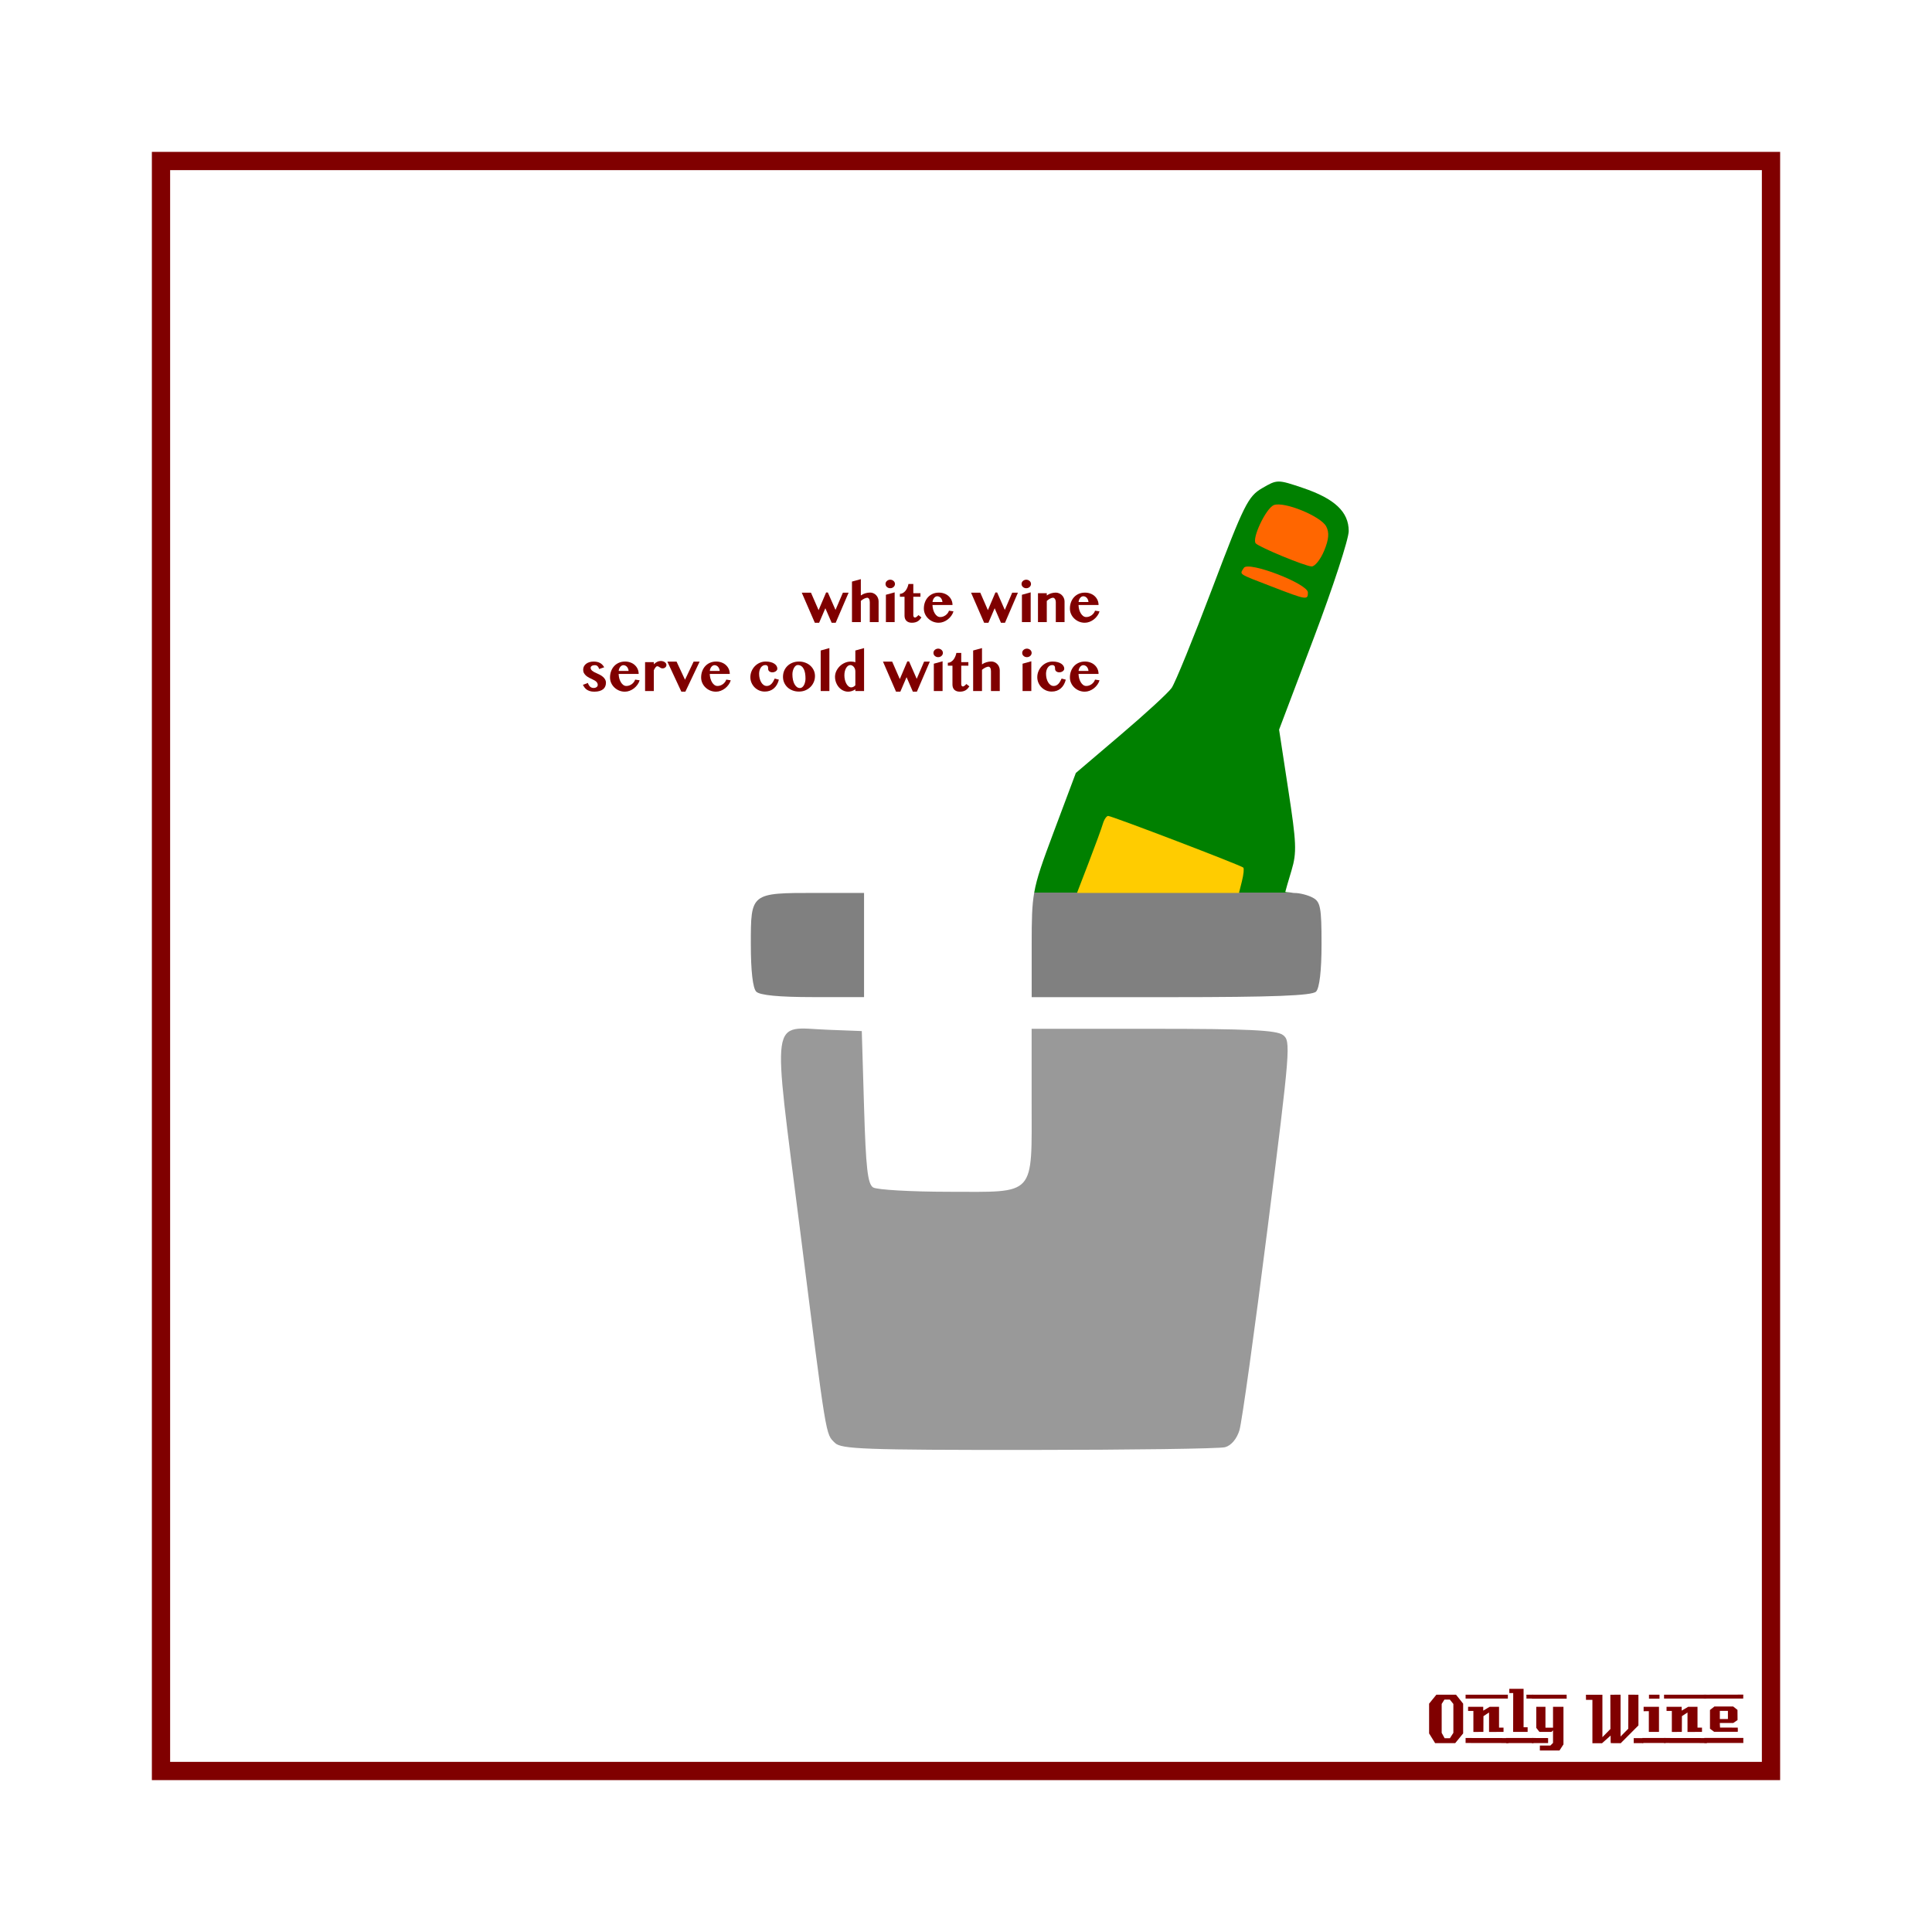 <svg:svg xmlns:dc="http://purl.org/dc/elements/1.1/" xmlns:ns1="http://sodipodi.sourceforge.net/DTD/sodipodi-0.dtd" xmlns:ns2="http://www.inkscape.org/namespaces/inkscape" xmlns:ns4="http://creativecommons.org/ns#" xmlns:rdf="http://www.w3.org/1999/02/22-rdf-syntax-ns#" xmlns:svg="http://www.w3.org/2000/svg" height="1051.081" id="svg2" version="1.1" viewBox="-82.627 -82.627 1051.081 1051.081" width="1051.081" ns1:docname="OnlyWine-176.svg" ns2:version="0.48+devel r9772">
  <svg:defs id="defs4" />
  <ns1:namedview bordercolor="#666666" borderopacity="1.0" id="base" pagecolor="#ffffff" showgrid="false" units="px" ns2:current-layer="layer2" ns2:cx="442.91336" ns2:cy="442.91336" ns2:document-units="px" ns2:pageopacity="0.0" ns2:pageshadow="2" ns2:window-height="851" ns2:window-maximized="1" ns2:window-width="1440" ns2:window-x="0" ns2:window-y="1" ns2:zoom="0.78570671" />
  <svg:g id="layer1" transform="translate(0,-166.536)" ns1:insensitive="true" ns2:groupmode="layer" ns2:label="Background">
    <svg:rect height="875.894" id="rect3840" style="color:#000000;fill:none;stroke:#800000;stroke-width:9.933;stroke-linecap:butt;stroke-linejoin:miter;stroke-miterlimit:4;stroke-opacity:1;stroke-dasharray:none;stroke-dashoffset:0;marker:none;visibility:visible;display:inline;overflow:visible;enable-background:accumulate" width="875.901" x="4.963" y="171.502" />
    <svg:g id="g3889" style="fill:#800000">
      <svg:path d="m 713.379,1026.962 -4.32,5.28 -10.92,0 -3.28,-5.28 0,-16.2 3.96,-4.88 10.68,0 3.88,4.88 0,16.2 m -5.32,-0.32 0,-15.72 -1.92,-2.36 -2.96,0 -1.48,2.36 0,15.72 1.6,2.92 2.88,0 1.88,-2.92" id="path3847" style="font-size:40px;font-style:normal;font-variant:normal;font-weight:normal;font-stretch:normal;text-align:start;line-height:125%;letter-spacing:0px;word-spacing:0px;writing-mode:lr-tb;text-anchor:start;fill:#800000;fill-opacity:1;stroke:none;font-family:LambrettistA;-inkscape-font-specification:LambrettistA" ns2:connector-curvature="0" />
      <svg:path d="m 737.71,1008.002 -23,0 0,-2.12 23,0 0,2.12 m -2.36,18.12 c -3.733,0 -6.36,0.013 -7.88,0.04 l 0,-10.6 -3.04,2 -0.04,8.56 -5.44,0.04 c 0,0 0,-3.813 0,-11.44 l -2.88,0 c -0.027,-1.52 -0.027,-2.267 0,-2.24 l 8.24,0 0,2.08 3.52,-2.08 5.08,0 c -2e-5,0 -2e-5,3.773 0,11.32 l 2.44,0 0,2.32 m 2.68,6.08 -23.32,-0.04 0,-2.72 23.32,0.04 c -2e-5,0 -2e-5,0.907 0,2.72" id="path3849" style="font-size:40px;font-style:normal;font-variant:normal;font-weight:normal;font-stretch:normal;text-align:start;line-height:125%;letter-spacing:0px;word-spacing:0px;writing-mode:lr-tb;text-anchor:start;fill:#800000;fill-opacity:1;stroke:none;font-family:LambrettistA;-inkscape-font-specification:LambrettistA" ns2:connector-curvature="0" />
      <svg:path d="m 751.538,1008.002 -3.72,0 c -10e-6,-0.72 -10e-6,-1.12 0,-1.2 -0.027,-0.08 -0.04,-0.387 -0.04,-0.92 l 3.76,0 0,2.12 m -3.08,18.12 -7.88,0 0.04,-21.12 -2.12,0 0,-2.32 7.76,0 0,20.92 2.2,0 0,2.52 m 3.2,6.08 -14.88,0 c 0,0 0,-0.92 0,-2.76 l 14.84,0 c -10e-6,0.747 0.013,1.667 0.04,2.76" id="path3851" style="font-size:40px;font-style:normal;font-variant:normal;font-weight:normal;font-stretch:normal;text-align:start;line-height:125%;letter-spacing:0px;word-spacing:0px;writing-mode:lr-tb;text-anchor:start;fill:#800000;fill-opacity:1;stroke:none;font-family:LambrettistA;-inkscape-font-specification:LambrettistA" ns2:connector-curvature="0" />
      <svg:path d="m 769.717,1008.042 -18.92,0.04 c 0,-1.467 0,-2.2 0,-2.2 l 18.88,0 c 0.027,1.333 0.04,2.053 0.04,2.16 m -1.76,24.88 -2.16,3.32 -10.68,0 0,-2.68 5.72,0 1.44,-1.44 0,-6.84 -0.84,0.84 -6.56,0 -1.72,-2.2 0,-11.44 5,0 0,11.36 4.12,0 0,-11.36 5.68,0 0,20.44 m -8.36,-0.72 -8.8,0 0,-2.76 8.8,0.04 0,2.72" id="path3853" style="font-size:40px;font-style:normal;font-variant:normal;font-weight:normal;font-stretch:normal;text-align:start;line-height:125%;letter-spacing:0px;word-spacing:0px;writing-mode:lr-tb;text-anchor:start;fill:#800000;fill-opacity:1;stroke:none;font-family:LambrettistA;-inkscape-font-specification:LambrettistA" ns2:connector-curvature="0" />
      <svg:path d="m 811.381,1032.242 -5.2,0 0,-2.72 5.2,0 0,2.72 m -2.64,-9.64 -9.64,9.68 c -2,0 -3.8,-0.013 -5.4,-0.04 -0.08,0 -0.107,-1.373 -0.08,-4.12 l -4.76,4.24 c -10e-6,-0.027 -0.013,-0.053 -0.04,-0.08 l -5.12,0 c -10e-6,0 -10e-6,-7.867 0,-23.6 l -3.48,0 -0.04,-2.76 8.96,0 0,23.08 4.36,-4.44 -0.04,-18.64 c 2.187,10e-5 4.04,-0.013 5.56,-0.04 l 0,22.76 4.2,-4.24 0.04,-18.52 c 1.387,0.027 3.213,0.04 5.48,0.04 -3e-5,3.28 -3e-5,8.84 0,16.68" id="path3855" style="font-size:40px;font-style:normal;font-variant:normal;font-weight:normal;font-stretch:normal;text-align:start;line-height:125%;letter-spacing:0px;word-spacing:0px;writing-mode:lr-tb;text-anchor:start;fill:#800000;fill-opacity:1;stroke:none;font-family:LambrettistA;-inkscape-font-specification:LambrettistA" ns2:connector-curvature="0" />
      <svg:path d="m 820.202,1008.042 -5.72,0 0,-2.16 5.72,0 0,2.16 m -0.28,18.08 -5.52,0 c -0.027,-2.16 -0.027,-5.92 0,-11.28 l -2.84,0.04 c -0.027,-1.573 -0.027,-2.373 0,-2.4 l 8.36,0 0,13.64 m 3.6,6.04 -12.64,0 c 0,0 0,-0.907 0,-2.72 l 12.64,0 0,2.72" id="path3857" style="font-size:40px;font-style:normal;font-variant:normal;font-weight:normal;font-stretch:normal;text-align:start;line-height:125%;letter-spacing:0px;word-spacing:0px;writing-mode:lr-tb;text-anchor:start;fill:#800000;fill-opacity:1;stroke:none;font-family:LambrettistA;-inkscape-font-specification:LambrettistA" ns2:connector-curvature="0" />
      <svg:path d="m 845.679,1008.002 -23,0 0,-2.12 23,0 0,2.12 m -2.36,18.12 c -3.733,0 -6.36,0.013 -7.88,0.04 l 0,-10.6 -3.04,2 -0.04,8.56 -5.44,0.04 c 0,0 0,-3.813 0,-11.44 l -2.88,0 c -0.027,-1.52 -0.027,-2.267 0,-2.24 l 8.24,0 0,2.08 3.52,-2.08 5.08,0 c -2e-5,0 -2e-5,3.773 0,11.32 l 2.44,0 0,2.32 m 2.68,6.08 -23.32,-0.04 0,-2.72 23.32,0.04 c -2e-5,0 -2e-5,0.907 0,2.72" id="path3859" style="font-size:40px;font-style:normal;font-variant:normal;font-weight:normal;font-stretch:normal;text-align:start;line-height:125%;letter-spacing:0px;word-spacing:0px;writing-mode:lr-tb;text-anchor:start;fill:#800000;fill-opacity:1;stroke:none;font-family:LambrettistA;-inkscape-font-specification:LambrettistA" ns2:connector-curvature="0" />
      <svg:path d="m 865.787,1005.842 -0.04,2.16 -21.48,0 c 0,10e-5 0,-0.707 0,-2.12 l 21.52,-0.04 m -3,20.24 -12.84,0 -2.28,-1.68 0,-10.2 2.4,-1.88 10.24,0 2.32,1.84 0.04,5.52 -2.32,1.6 -7.32,0 c -10e-6,0.64 0.013,1.067 0.04,1.28 0.053,0.213 0.08,0.613 0.08,1.2 l 9.64,0.04 c 0.053,0.907 0.053,1.667 0,2.28 m 3.04,6.08 -21.24,0 c 0,0 0,-0.92 0,-2.76 l 21.24,0 c -0.053,1.493 -0.053,2.413 0,2.76 m -8.4,-13.04 0,-4.44 -4.4,0 0,4.44 4.4,0" id="path3861" style="font-size:40px;font-style:normal;font-variant:normal;font-weight:normal;font-stretch:normal;text-align:start;line-height:125%;letter-spacing:0px;word-spacing:0px;writing-mode:lr-tb;text-anchor:start;fill:#800000;fill-opacity:1;stroke:none;font-family:LambrettistA;-inkscape-font-specification:LambrettistA" ns2:connector-curvature="0" />
    </svg:g>
  </svg:g>
  <svg:g id="layer2" ns2:groupmode="layer" ns2:label="Draw">
    <svg:g id="g4238" transform="translate(45.772,7.6381548e-7)">
      <svg:g id="g4166" transform="matrix(2.464,0,0,2.464,-1185.128,-683.047)">
        <svg:path d="m 613.218,562.261 c -2.091,-2.091 -1.784,-0.216 -7.74,-47.297 -6.106,-48.265 -6.647,-44.412 6.16,-43.921 l 7.507,0.288 0.5,16.789 c 0.4,13.446 0.799,16.977 2,17.735 0.825,0.52 8.337,0.953 16.693,0.961 19.438,0.02 18.307,1.268 18.307,-20.207 l 0,-15.777 26.809,0 c 20.978,0 27.212,0.295 28.662,1.355 1.791,1.31 1.677,2.747 -3.384,42.75 -2.88,22.767 -5.673,42.81 -6.205,44.539 -0.59,1.918 -1.829,3.375 -3.175,3.736 -1.214,0.325 -20.738,0.598 -43.386,0.605 -36.097,0.012 -41.372,-0.18 -42.748,-1.556 z" id="path3391" style="fill:#999999" ns2:connector-curvature="0" />
        <svg:path d="m 595.845,462.631 c -0.761,-0.761 -1.2,-4.592 -1.2,-10.465 0,-11.388 -0.068,-11.335 14.434,-11.335 l 10.566,0 0,11.5 0,11.5 -11.3,0 c -7.456,0 -11.708,-0.408 -12.5,-1.2 z" id="path3389" style="fill:#808080" ns2:connector-curvature="0" />
        <svg:path d="m 713.938,440.75 -56.719,0 c -0.515,2.939 -0.558,5.89 -0.562,11.344 l 0,11.75 30.781,0 c 22.622,0 31.119,-0.337 32,-1.219 0.761,-0.761 1.219,-4.596 1.219,-10.469 0,-8.136 -0.239,-9.372 -1.938,-10.281 -1.064,-0.569 -2.864,-1.031 -4,-1.031 -0.43,0 -0.451,-0.066 -0.781,-0.094 z" id="path4164" style="fill:#808080" ns2:connector-curvature="0" />
        <svg:path d="m 711.188,350 c -1.14,0.008 -1.991,0.5 -3.656,1.469 -3.093,1.799 -4.008,3.643 -10.969,22.031 -4.177,11.033 -8.227,20.959 -9,22.062 -0.773,1.104 -5.851,5.763 -11.281,10.375 l -9.875,8.406 -4.875,13 c -2.546,6.8 -3.732,10.094 -4.312,13.406 l 56.719,0 c -0.542,-0.045 -1.285,-0.071 -1.281,-0.156 0.006,-0.138 0.633,-2.275 1.375,-4.75 1.186,-3.956 1.077,-6.111 -0.719,-17.781 l -2.031,-13.281 7.688,-20.312 c 4.225,-11.176 7.688,-21.771 7.688,-23.531 0,-4.248 -3.106,-7.164 -10.125,-9.531 -2.776,-0.936 -4.204,-1.415 -5.344,-1.406 z" id="path3387" style="fill:#008000" ns2:connector-curvature="0" />
        <svg:path d="m 703.085,438.213 c 0.361,-1.44 0.496,-2.779 0.299,-2.976 -0.503,-0.503 -29.029,-11.406 -29.841,-11.406 -0.366,0 -0.895,0.787 -1.175,1.75 -0.281,0.963 -1.679,4.787 -3.108,8.5 l -2.597,6.75 17.883,0 17.883,0 0.657,-2.618 z" id="path3385" style="fill:#ffcc00" ns2:connector-curvature="0" />
        <svg:path d="m 717.645,374.499 c 0,-1.945 -13.172,-7.008 -14.143,-5.436 -0.943,1.526 -1.45,1.186 6.149,4.121 7.727,2.984 7.995,3.028 7.995,1.316 z" id="path3383" style="fill:#ff6600" ns2:connector-curvature="0" />
        <svg:path d="m 721.219,365.308 c 1.054,-2.523 1.185,-4.059 0.46,-5.413 -1.211,-2.262 -9.305,-5.558 -11.542,-4.7 -1.752,0.672 -4.968,7.493 -3.993,8.468 0.9,0.9 10.775,4.978 12.302,5.08 0.716,0.048 1.963,-1.498 2.773,-3.436 z" id="path3379" style="fill:#ff6600" ns2:connector-curvature="0" />
      </svg:g>
      <svg:g id="text4175" style="font-size:30px;font-style:normal;font-variant:normal;font-weight:bold;font-stretch:normal;text-align:end;line-height:125%;letter-spacing:0px;word-spacing:0px;writing-mode:lr-tb;text-anchor:end;fill:#800000;fill-opacity:1;stroke:none;font-family:Oriya MN;-inkscape-font-specification:Oriya MN Bold">
        <svg:path d="m 312.798,239.81 4.146,9.507 4.087,-9.609 0.952,0 4.16,9.478 4.028,-9.375 3.105,0 -7.031,16.362 -2.197,0 -3.428,-7.896 -3.384,7.896 -2.344,0 -7.104,-16.362 5.01,0" id="path4188" style="fill:#800000" ns2:connector-curvature="0" />
        <svg:path d="m 344.805,245.054 c -1e-5,-0.811 -0.132,-1.426 -0.396,-1.846 -0.264,-0.43 -0.605,-0.645 -1.025,-0.645 -0.195,2e-5 -0.435,0.044 -0.718,0.132 -0.273,0.078 -0.571,0.195 -0.894,0.352 -0.313,0.156 -0.63,0.342 -0.952,0.557 -0.322,0.205 -0.62,0.43 -0.894,0.674 l 0,11.543 -4.819,0 0,-22.046 4.819,-1.318 0,8.877 c 0.732,-0.537 1.548,-0.933 2.446,-1.187 0.898,-0.264 1.772,-0.395 2.622,-0.396 0.635,2e-5 1.23,0.127 1.787,0.381 0.566,0.254 1.055,0.601 1.465,1.04 0.42,0.43 0.747,0.938 0.981,1.523 0.244,0.586 0.366,1.211 0.366,1.875 l 0,11.25 -4.79,0 0,-10.767" id="path4190" style="fill:#800000" ns2:connector-curvature="0" />
        <svg:path d="m 353.565,240.952 4.761,-1.318 0,16.187 -4.761,0 0,-14.868 m -0.205,-5.874 c 0,-0.322 0.064,-0.625 0.19,-0.908 0.137,-0.283 0.322,-0.527 0.557,-0.732 0.234,-0.215 0.508,-0.381 0.82,-0.498 0.312,-0.127 0.645,-0.19 0.996,-0.19 0.352,2e-5 0.684,0.064 0.996,0.19 0.312,0.117 0.586,0.283 0.82,0.498 0.234,0.205 0.42,0.449 0.557,0.732 0.137,0.283 0.205,0.586 0.205,0.908 -10e-6,0.322 -0.068,0.625 -0.205,0.908 -0.137,0.283 -0.322,0.527 -0.557,0.732 -0.234,0.205 -0.508,0.371 -0.82,0.498 -0.312,0.117 -0.645,0.176 -0.996,0.176 -0.352,2e-5 -0.684,-0.059 -0.996,-0.176 -0.313,-0.127 -0.586,-0.293 -0.82,-0.498 -0.234,-0.205 -0.42,-0.449 -0.557,-0.732 -0.127,-0.283 -0.19,-0.586 -0.19,-0.908" id="path4192" style="fill:#800000" ns2:connector-curvature="0" />
        <svg:path d="m 361.182,242.022 0,-1.582 c 0.566,1e-5 1.099,-0.142 1.597,-0.425 0.508,-0.283 0.962,-0.664 1.362,-1.143 0.41,-0.488 0.757,-1.055 1.04,-1.699 0.293,-0.654 0.513,-1.348 0.659,-2.08 l 2.637,0 0,5.01 3.882,0 0,1.919 -3.882,0 0,10.151 c -10e-6,0.312 0.078,0.586 0.234,0.82 0.166,0.234 0.391,0.352 0.674,0.352 0.166,0 0.347,-0.054 0.542,-0.161 0.195,-0.117 0.381,-0.249 0.557,-0.396 0.176,-0.146 0.332,-0.293 0.469,-0.439 0.146,-0.156 0.249,-0.273 0.308,-0.352 l 1.641,1.289 c -0.264,0.41 -0.557,0.791 -0.879,1.143 -0.313,0.352 -0.674,0.659 -1.084,0.923 -0.41,0.254 -0.884,0.454 -1.421,0.601 -0.527,0.146 -1.143,0.22 -1.846,0.22 -0.664,0 -1.245,-0.098 -1.743,-0.293 -0.488,-0.186 -0.898,-0.444 -1.23,-0.776 -0.332,-0.342 -0.581,-0.747 -0.747,-1.216 -0.166,-0.479 -0.249,-1.006 -0.249,-1.582 l 0,-10.283 -2.52,0" id="path4194" style="fill:#800000" ns2:connector-curvature="0" />
        <svg:path d="m 382.305,256.172 c -1.123,0 -2.178,-0.205 -3.164,-0.615 -0.977,-0.42 -1.831,-0.981 -2.563,-1.685 -0.732,-0.703 -1.309,-1.519 -1.729,-2.446 -0.42,-0.938 -0.63,-1.924 -0.63,-2.959 0,-1.24 0.195,-2.388 0.586,-3.442 0.391,-1.064 0.942,-1.982 1.655,-2.754 0.713,-0.781 1.572,-1.392 2.578,-1.831 1.006,-0.439 2.124,-0.659 3.354,-0.659 1.094,2e-5 2.095,0.176 3.003,0.527 0.918,0.342 1.699,0.82 2.344,1.436 0.654,0.605 1.162,1.318 1.523,2.139 0.361,0.811 0.542,1.685 0.542,2.622 l -10.898,0 c 0.029,0.869 0.151,1.699 0.366,2.49 0.225,0.791 0.522,1.489 0.894,2.095 0.371,0.605 0.806,1.089 1.304,1.45 0.498,0.352 1.05,0.527 1.655,0.527 0.527,0 1.045,-0.088 1.553,-0.264 0.508,-0.186 0.977,-0.435 1.406,-0.747 0.43,-0.322 0.801,-0.693 1.113,-1.113 0.312,-0.42 0.542,-0.864 0.688,-1.333 l 2.446,0.366 c -0.244,0.85 -0.64,1.65 -1.187,2.402 -0.537,0.752 -1.167,1.411 -1.89,1.978 -0.723,0.557 -1.514,1.001 -2.373,1.333 -0.85,0.322 -1.709,0.483 -2.578,0.483 m 2.021,-11.294 c -0.039,-0.469 -0.142,-0.894 -0.308,-1.274 -0.156,-0.381 -0.361,-0.708 -0.615,-0.981 -0.244,-0.273 -0.532,-0.483 -0.864,-0.63 -0.322,-0.156 -0.674,-0.234 -1.055,-0.234 -0.293,1e-5 -0.581,0.073 -0.864,0.22 -0.283,0.146 -0.542,0.356 -0.776,0.63 -0.234,0.273 -0.435,0.605 -0.601,0.996 -0.156,0.381 -0.259,0.806 -0.308,1.274 l 5.391,0" id="path4196" style="fill:#800000" ns2:connector-curvature="0" />
        <svg:path d="m 404.908,239.81 4.146,9.507 4.087,-9.609 0.952,0 4.16,9.478 4.028,-9.375 3.105,0 -7.031,16.362 -2.197,0 -3.428,-7.896 -3.384,7.896 -2.344,0 -7.104,-16.362 5.01,0" id="path4198" style="fill:#800000" ns2:connector-curvature="0" />
        <svg:path d="m 427.569,240.952 4.761,-1.318 0,16.187 -4.761,0 0,-14.868 m -0.205,-5.874 c 0,-0.322 0.064,-0.625 0.19,-0.908 0.137,-0.283 0.322,-0.527 0.557,-0.732 0.234,-0.215 0.508,-0.381 0.82,-0.498 0.312,-0.127 0.645,-0.19 0.996,-0.19 0.352,2e-5 0.684,0.064 0.996,0.19 0.312,0.117 0.586,0.283 0.82,0.498 0.234,0.205 0.42,0.449 0.557,0.732 0.137,0.283 0.205,0.586 0.205,0.908 0,0.322 -0.068,0.625 -0.205,0.908 -0.137,0.283 -0.322,0.527 -0.557,0.732 -0.234,0.205 -0.508,0.371 -0.82,0.498 -0.312,0.117 -0.645,0.176 -0.996,0.176 -0.352,2e-5 -0.684,-0.059 -0.996,-0.176 -0.312,-0.127 -0.586,-0.293 -0.82,-0.498 -0.234,-0.205 -0.42,-0.449 -0.557,-0.732 -0.127,-0.283 -0.19,-0.586 -0.19,-0.908" id="path4200" style="fill:#800000" ns2:connector-curvature="0" />
        <svg:path d="m 445.997,245.054 c -1e-5,-0.4 -0.044,-0.757 -0.132,-1.069 -0.088,-0.312 -0.205,-0.571 -0.352,-0.776 -0.146,-0.215 -0.317,-0.376 -0.513,-0.483 -0.186,-0.107 -0.381,-0.161 -0.586,-0.161 -0.205,2e-5 -0.444,0.044 -0.718,0.132 -0.264,0.078 -0.542,0.195 -0.835,0.352 -0.293,0.146 -0.591,0.327 -0.894,0.542 -0.303,0.215 -0.596,0.454 -0.879,0.718 l 0,11.514 -4.79,0 0,-15.718 4.79,0 0,1.23 c 0.732,-0.537 1.519,-0.928 2.358,-1.172 0.84,-0.254 1.68,-0.381 2.52,-0.381 0.645,2e-5 1.255,0.127 1.831,0.381 0.586,0.244 1.094,0.586 1.523,1.025 0.439,0.43 0.786,0.938 1.04,1.523 0.264,0.576 0.395,1.196 0.396,1.86 l 0,11.25 -4.761,0 0,-10.767" id="path4202" style="fill:#800000" ns2:connector-curvature="0" />
        <svg:path d="m 461.758,256.172 c -1.123,0 -2.178,-0.205 -3.164,-0.615 -0.977,-0.42 -1.831,-0.981 -2.563,-1.685 -0.732,-0.703 -1.309,-1.519 -1.729,-2.446 -0.42,-0.938 -0.63,-1.924 -0.63,-2.959 0,-1.24 0.195,-2.388 0.586,-3.442 0.391,-1.064 0.942,-1.982 1.655,-2.754 0.713,-0.781 1.572,-1.392 2.578,-1.831 1.006,-0.439 2.124,-0.659 3.354,-0.659 1.094,2e-5 2.095,0.176 3.003,0.527 0.918,0.342 1.699,0.82 2.344,1.436 0.654,0.605 1.162,1.318 1.523,2.139 0.361,0.811 0.542,1.685 0.542,2.622 l -10.898,0 c 0.029,0.869 0.151,1.699 0.366,2.49 0.225,0.791 0.522,1.489 0.894,2.095 0.371,0.605 0.806,1.089 1.304,1.45 0.498,0.352 1.05,0.527 1.655,0.527 0.527,0 1.045,-0.088 1.553,-0.264 0.508,-0.186 0.977,-0.435 1.406,-0.747 0.43,-0.322 0.801,-0.693 1.113,-1.113 0.312,-0.42 0.542,-0.864 0.688,-1.333 l 2.446,0.366 c -0.244,0.85 -0.64,1.65 -1.187,2.402 -0.537,0.752 -1.167,1.411 -1.89,1.978 -0.723,0.557 -1.514,1.001 -2.373,1.333 -0.85,0.322 -1.709,0.483 -2.578,0.483 m 2.021,-11.294 c -0.039,-0.469 -0.142,-0.894 -0.308,-1.274 -0.156,-0.381 -0.361,-0.708 -0.615,-0.981 -0.244,-0.273 -0.532,-0.483 -0.864,-0.63 -0.322,-0.156 -0.674,-0.234 -1.055,-0.234 -0.293,1e-5 -0.581,0.073 -0.864,0.22 -0.283,0.146 -0.542,0.356 -0.776,0.63 -0.234,0.273 -0.435,0.605 -0.601,0.996 -0.156,0.381 -0.259,0.806 -0.308,1.274 l 5.391,0" id="path4204" style="fill:#800000" ns2:connector-curvature="0" />
        <svg:path d="m 191.421,288.926 c 0.283,0.85 0.684,1.519 1.201,2.007 0.518,0.479 1.167,0.718 1.948,0.718 0.332,0 0.635,-0.044 0.908,-0.132 0.273,-0.088 0.508,-0.205 0.703,-0.352 0.195,-0.146 0.347,-0.317 0.454,-0.513 0.107,-0.195 0.161,-0.405 0.161,-0.63 0,-0.371 -0.073,-0.703 -0.22,-0.996 -0.137,-0.293 -0.327,-0.557 -0.571,-0.791 -0.244,-0.234 -0.537,-0.449 -0.879,-0.645 -0.342,-0.205 -0.708,-0.396 -1.099,-0.571 -0.615,-0.273 -1.23,-0.571 -1.846,-0.894 -0.615,-0.322 -1.172,-0.688 -1.67,-1.099 -0.488,-0.42 -0.884,-0.894 -1.187,-1.421 -0.303,-0.537 -0.454,-1.157 -0.454,-1.86 0,-0.664 0.137,-1.27 0.41,-1.816 0.283,-0.547 0.674,-1.016 1.172,-1.406 0.498,-0.391 1.094,-0.693 1.787,-0.908 0.703,-0.215 1.475,-0.322 2.314,-0.322 0.771,1e-5 1.455,0.073 2.051,0.22 0.596,0.137 1.118,0.342 1.567,0.615 0.459,0.264 0.859,0.586 1.201,0.967 0.342,0.381 0.654,0.811 0.938,1.289 l -2.754,0.967 c -0.146,-0.508 -0.327,-0.898 -0.542,-1.172 -0.205,-0.283 -0.42,-0.493 -0.645,-0.63 -0.215,-0.137 -0.435,-0.22 -0.659,-0.249 -0.215,-0.029 -0.405,-0.044 -0.571,-0.044 -0.293,10e-6 -0.571,0.034 -0.835,0.103 -0.264,0.059 -0.498,0.151 -0.703,0.278 -0.205,0.117 -0.371,0.269 -0.498,0.454 -0.117,0.186 -0.176,0.396 -0.176,0.63 -1e-5,0.303 0.078,0.586 0.234,0.85 0.156,0.264 0.371,0.513 0.645,0.747 0.273,0.225 0.596,0.439 0.967,0.645 0.381,0.205 0.791,0.4 1.23,0.586 0.674,0.273 1.323,0.581 1.948,0.923 0.635,0.332 1.196,0.713 1.685,1.143 0.488,0.42 0.879,0.889 1.172,1.406 0.303,0.518 0.454,1.099 0.454,1.743 -2e-5,0.684 -0.112,1.323 -0.337,1.919 -0.225,0.596 -0.591,1.118 -1.099,1.567 -0.508,0.439 -1.167,0.786 -1.978,1.04 -0.801,0.254 -1.777,0.381 -2.93,0.381 -0.977,0 -1.807,-0.112 -2.49,-0.337 -0.684,-0.225 -1.265,-0.513 -1.743,-0.864 -0.469,-0.361 -0.859,-0.762 -1.172,-1.201 -0.303,-0.439 -0.571,-0.874 -0.806,-1.304 l 2.71,-1.04" id="path4206" style="fill:#800000" ns2:connector-curvature="0" />
        <svg:path d="m 211.563,293.672 c -1.123,0 -2.178,-0.205 -3.164,-0.615 -0.977,-0.42 -1.831,-0.981 -2.563,-1.685 -0.732,-0.703 -1.309,-1.519 -1.729,-2.446 -0.42,-0.938 -0.63,-1.924 -0.63,-2.959 0,-1.24 0.195,-2.388 0.586,-3.442 0.391,-1.064 0.942,-1.982 1.655,-2.754 0.713,-0.781 1.572,-1.392 2.578,-1.831 1.006,-0.439 2.124,-0.659 3.354,-0.659 1.094,2e-5 2.095,0.176 3.003,0.527 0.918,0.342 1.699,0.82 2.344,1.436 0.654,0.605 1.162,1.318 1.523,2.139 0.361,0.811 0.542,1.685 0.542,2.622 l -10.898,0 c 0.029,0.869 0.151,1.699 0.366,2.49 0.225,0.791 0.522,1.489 0.894,2.095 0.371,0.605 0.806,1.089 1.304,1.45 0.498,0.352 1.05,0.527 1.655,0.527 0.527,0 1.045,-0.088 1.553,-0.264 0.508,-0.186 0.977,-0.435 1.406,-0.747 0.43,-0.322 0.801,-0.693 1.113,-1.113 0.312,-0.42 0.542,-0.864 0.688,-1.333 l 2.446,0.366 c -0.244,0.85 -0.64,1.65 -1.187,2.402 -0.537,0.752 -1.167,1.411 -1.89,1.978 -0.723,0.557 -1.514,1.001 -2.373,1.333 -0.85,0.322 -1.709,0.483 -2.578,0.483 m 2.021,-11.294 c -0.039,-0.469 -0.142,-0.894 -0.308,-1.274 -0.156,-0.381 -0.361,-0.708 -0.615,-0.981 -0.244,-0.273 -0.532,-0.483 -0.864,-0.63 -0.322,-0.156 -0.674,-0.234 -1.055,-0.234 -0.293,10e-6 -0.581,0.073 -0.864,0.22 -0.283,0.146 -0.542,0.356 -0.776,0.63 -0.234,0.273 -0.435,0.605 -0.601,0.996 -0.156,0.381 -0.259,0.806 -0.308,1.274 l 5.391,0" id="path4208" style="fill:#800000" ns2:connector-curvature="0" />
        <svg:path d="m 227.31,293.321 -4.761,0 0,-15.718 4.761,0 0,1.172 c 0.527,-0.537 1.108,-0.972 1.743,-1.304 0.635,-0.332 1.309,-0.498 2.021,-0.498 0.43,2e-5 0.83,0.059 1.201,0.176 0.381,0.107 0.708,0.259 0.981,0.454 0.283,0.195 0.503,0.42 0.659,0.674 0.166,0.254 0.249,0.527 0.249,0.82 -2e-5,0.283 -0.054,0.542 -0.161,0.776 -0.107,0.225 -0.259,0.42 -0.454,0.586 -0.186,0.166 -0.405,0.298 -0.659,0.396 -0.244,0.088 -0.508,0.132 -0.791,0.132 -0.381,2e-5 -0.693,-0.059 -0.938,-0.176 -0.244,-0.117 -0.464,-0.249 -0.659,-0.396 -0.195,-0.146 -0.4,-0.278 -0.615,-0.396 -0.205,-0.117 -0.459,-0.176 -0.762,-0.176 -0.156,1e-5 -0.317,0.064 -0.483,0.19 -0.156,0.117 -0.313,0.278 -0.469,0.483 -0.156,0.195 -0.308,0.425 -0.454,0.688 -0.146,0.264 -0.283,0.532 -0.41,0.806 l 0,11.309" id="path4210" style="fill:#800000" ns2:connector-curvature="0" />
        <svg:path d="m 239.673,277.31 4.6,9.858 4.688,-9.858 3.267,0 -7.764,16.362 -2.183,0 -7.617,-16.362 5.01,0" id="path4212" style="fill:#800000" ns2:connector-curvature="0" />
        <svg:path d="m 261.133,293.672 c -1.123,0 -2.178,-0.205 -3.164,-0.615 -0.977,-0.42 -1.831,-0.981 -2.563,-1.685 -0.732,-0.703 -1.309,-1.519 -1.729,-2.446 -0.42,-0.938 -0.63,-1.924 -0.63,-2.959 0,-1.24 0.195,-2.388 0.586,-3.442 0.391,-1.064 0.942,-1.982 1.655,-2.754 0.713,-0.781 1.572,-1.392 2.578,-1.831 1.006,-0.439 2.124,-0.659 3.354,-0.659 1.094,2e-5 2.095,0.176 3.003,0.527 0.918,0.342 1.699,0.82 2.344,1.436 0.654,0.605 1.162,1.318 1.523,2.139 0.361,0.811 0.542,1.685 0.542,2.622 l -10.898,0 c 0.029,0.869 0.151,1.699 0.366,2.49 0.225,0.791 0.522,1.489 0.894,2.095 0.371,0.605 0.806,1.089 1.304,1.45 0.498,0.352 1.05,0.527 1.655,0.527 0.527,0 1.045,-0.088 1.553,-0.264 0.508,-0.186 0.977,-0.435 1.406,-0.747 0.43,-0.322 0.801,-0.693 1.113,-1.113 0.312,-0.42 0.542,-0.864 0.688,-1.333 l 2.446,0.366 c -0.244,0.85 -0.64,1.65 -1.187,2.402 -0.537,0.752 -1.167,1.411 -1.89,1.978 -0.723,0.557 -1.514,1.001 -2.373,1.333 -0.85,0.322 -1.709,0.483 -2.578,0.483 m 2.021,-11.294 c -0.039,-0.469 -0.142,-0.894 -0.308,-1.274 -0.156,-0.381 -0.361,-0.708 -0.615,-0.981 -0.244,-0.273 -0.532,-0.483 -0.864,-0.63 -0.322,-0.156 -0.674,-0.234 -1.055,-0.234 -0.293,10e-6 -0.581,0.073 -0.864,0.22 -0.283,0.146 -0.542,0.356 -0.776,0.63 -0.234,0.273 -0.435,0.605 -0.601,0.996 -0.156,0.381 -0.259,0.806 -0.308,1.274 l 5.391,0" id="path4214" style="fill:#800000" ns2:connector-curvature="0" />
        <svg:path d="m 287.94,279.2 c -0.508,2e-5 -0.972,0.127 -1.392,0.381 -0.41,0.254 -0.762,0.601 -1.055,1.04 -0.293,0.43 -0.518,0.933 -0.674,1.509 -0.156,0.566 -0.234,1.167 -0.234,1.802 -10e-6,0.879 0.098,1.719 0.293,2.52 0.205,0.801 0.488,1.509 0.85,2.124 0.361,0.605 0.796,1.089 1.304,1.45 0.518,0.361 1.094,0.542 1.729,0.542 0.527,0 1.001,-0.107 1.421,-0.322 0.43,-0.215 0.815,-0.503 1.157,-0.864 0.352,-0.371 0.664,-0.801 0.938,-1.289 0.283,-0.488 0.547,-1.006 0.791,-1.553 l 2.271,0.601 c -0.264,1.025 -0.63,1.943 -1.099,2.754 -0.469,0.801 -1.03,1.48 -1.685,2.036 -0.645,0.547 -1.382,0.967 -2.212,1.26 -0.82,0.283 -1.714,0.425 -2.681,0.425 -1.084,0 -2.104,-0.205 -3.062,-0.615 -0.947,-0.42 -1.777,-0.986 -2.49,-1.699 -0.703,-0.713 -1.26,-1.543 -1.67,-2.49 -0.41,-0.947 -0.615,-1.953 -0.615,-3.018 0,-1.162 0.22,-2.256 0.659,-3.281 0.439,-1.035 1.035,-1.938 1.787,-2.71 0.752,-0.781 1.636,-1.396 2.651,-1.846 1.016,-0.449 2.095,-0.674 3.237,-0.674 0.967,2e-5 1.841,0.098 2.622,0.293 0.781,0.195 1.445,0.469 1.992,0.82 0.557,0.352 0.981,0.767 1.274,1.245 0.303,0.479 0.454,0.996 0.454,1.553 -10e-6,0.264 -0.078,0.513 -0.234,0.747 -0.156,0.234 -0.361,0.444 -0.615,0.63 -0.254,0.176 -0.547,0.317 -0.879,0.425 -0.322,0.098 -0.649,0.146 -0.981,0.146 -0.381,1e-5 -0.713,-0.054 -0.996,-0.161 -0.283,-0.107 -0.522,-0.244 -0.718,-0.41 -0.195,-0.176 -0.342,-0.376 -0.439,-0.601 -0.098,-0.225 -0.146,-0.454 -0.146,-0.688 -1e-5,-0.234 -0.01,-0.474 -0.029,-0.718 -0.019,-0.254 -0.078,-0.478 -0.176,-0.674 -0.098,-0.205 -0.254,-0.371 -0.469,-0.498 -0.205,-0.127 -0.498,-0.19 -0.879,-0.19" id="path4216" style="fill:#800000" ns2:connector-curvature="0" />
        <svg:path d="m 306.265,293.614 c -1.25,0 -2.407,-0.205 -3.472,-0.615 -1.064,-0.41 -1.982,-0.972 -2.754,-1.685 -0.771,-0.723 -1.377,-1.572 -1.816,-2.549 -0.43,-0.977 -0.645,-2.026 -0.645,-3.149 0,-1.211 0.215,-2.324 0.645,-3.34 0.439,-1.025 1.045,-1.904 1.816,-2.637 0.771,-0.742 1.685,-1.318 2.739,-1.729 1.064,-0.42 2.222,-0.63 3.472,-0.63 1.25,2e-5 2.407,0.205 3.472,0.615 1.074,0.4 1.997,0.957 2.769,1.67 0.781,0.713 1.392,1.548 1.831,2.505 0.439,0.957 0.659,1.987 0.659,3.091 -2e-5,1.162 -0.22,2.256 -0.659,3.281 -0.439,1.025 -1.05,1.924 -1.831,2.695 -0.771,0.762 -1.689,1.367 -2.754,1.816 -1.064,0.439 -2.222,0.659 -3.472,0.659 m 0.557,-1.919 c 0.439,0 0.84,-0.142 1.201,-0.425 0.371,-0.283 0.688,-0.664 0.952,-1.143 0.264,-0.479 0.469,-1.03 0.615,-1.655 0.156,-0.625 0.234,-1.279 0.234,-1.963 -2e-5,-1.006 -0.073,-1.953 -0.22,-2.842 -0.146,-0.889 -0.391,-1.665 -0.732,-2.329 -0.332,-0.664 -0.771,-1.191 -1.318,-1.582 -0.537,-0.391 -1.196,-0.586 -1.978,-0.586 -0.371,1e-5 -0.732,0.142 -1.084,0.425 -0.342,0.273 -0.645,0.645 -0.908,1.113 -0.264,0.469 -0.479,1.011 -0.645,1.626 -0.156,0.615 -0.234,1.26 -0.234,1.934 -10e-6,1.016 0.093,1.973 0.278,2.871 0.186,0.898 0.454,1.685 0.806,2.358 0.361,0.674 0.796,1.211 1.304,1.611 0.508,0.391 1.084,0.586 1.729,0.586" id="path4218" style="fill:#800000" ns2:connector-curvature="0" />
        <svg:path d="m 322.818,293.321 -4.731,0 0,-22.046 4.731,-1.318 0,23.364" id="path4220" style="fill:#800000" ns2:connector-curvature="0" />
        <svg:path d="m 336.939,292.398 c -0.576,0.4 -1.211,0.713 -1.904,0.938 -0.693,0.225 -1.372,0.337 -2.036,0.337 -0.664,0 -1.299,-0.103 -1.904,-0.308 -0.605,-0.195 -1.172,-0.474 -1.699,-0.835 -0.527,-0.361 -1.011,-0.791 -1.45,-1.289 -0.43,-0.508 -0.796,-1.06 -1.099,-1.655 -0.303,-0.596 -0.542,-1.23 -0.718,-1.904 -0.166,-0.674 -0.249,-1.362 -0.249,-2.065 -10e-6,-1.055 0.225,-2.08 0.674,-3.076 0.459,-0.996 1.079,-1.885 1.86,-2.666 0.781,-0.781 1.694,-1.406 2.739,-1.875 1.055,-0.478 2.183,-0.718 3.384,-0.718 0.459,2e-5 0.894,0.034 1.304,0.103 0.41,0.068 0.776,0.171 1.099,0.308 l 0,-6.416 4.746,-1.318 0,23.364 -4.746,0 0,-0.923 m 0,-9.785 c -2e-5,-0.508 -0.083,-0.972 -0.249,-1.392 -0.156,-0.42 -0.366,-0.776 -0.63,-1.069 -0.254,-0.303 -0.547,-0.537 -0.879,-0.703 -0.322,-0.166 -0.649,-0.249 -0.981,-0.249 -0.439,2e-5 -0.855,0.142 -1.245,0.425 -0.391,0.273 -0.732,0.659 -1.025,1.157 -0.293,0.498 -0.527,1.089 -0.703,1.772 -0.166,0.684 -0.249,1.426 -0.249,2.227 0,0.869 0.098,1.699 0.293,2.49 0.195,0.791 0.464,1.489 0.806,2.095 0.342,0.596 0.737,1.074 1.187,1.436 0.449,0.352 0.933,0.527 1.45,0.527 0.176,0 0.366,-0.024 0.571,-0.073 0.205,-0.059 0.405,-0.137 0.601,-0.234 0.205,-0.107 0.395,-0.229 0.571,-0.366 0.186,-0.146 0.347,-0.303 0.483,-0.469 l 0,-7.573" id="path4222" style="fill:#800000" ns2:connector-curvature="0" />
        <svg:path d="m 356.978,277.31 4.146,9.507 4.087,-9.609 0.952,0 4.16,9.478 4.028,-9.375 3.105,0 -7.031,16.362 -2.197,0 -3.428,-7.896 -3.384,7.896 -2.344,0 -7.104,-16.362 5.01,0" id="path4224" style="fill:#800000" ns2:connector-curvature="0" />
        <svg:path d="m 379.639,278.452 4.761,-1.318 0,16.187 -4.761,0 0,-14.868 m -0.205,-5.874 c 0,-0.322 0.064,-0.625 0.19,-0.908 0.137,-0.283 0.322,-0.527 0.557,-0.732 0.234,-0.215 0.508,-0.381 0.82,-0.498 0.312,-0.127 0.645,-0.19 0.996,-0.19 0.352,2e-5 0.684,0.064 0.996,0.19 0.312,0.117 0.586,0.283 0.82,0.498 0.234,0.205 0.42,0.449 0.557,0.732 0.137,0.283 0.205,0.586 0.205,0.908 0,0.322 -0.068,0.625 -0.205,0.908 -0.137,0.283 -0.322,0.527 -0.557,0.732 -0.234,0.205 -0.508,0.371 -0.82,0.498 -0.312,0.117 -0.645,0.176 -0.996,0.176 -0.352,2e-5 -0.684,-0.059 -0.996,-0.176 -0.313,-0.127 -0.586,-0.293 -0.82,-0.498 -0.234,-0.205 -0.42,-0.449 -0.557,-0.732 -0.127,-0.283 -0.19,-0.586 -0.19,-0.908" id="path4226" style="fill:#800000" ns2:connector-curvature="0" />
        <svg:path d="m 387.256,279.522 0,-1.582 c 0.566,10e-6 1.099,-0.142 1.597,-0.425 0.508,-0.283 0.962,-0.664 1.362,-1.143 0.41,-0.488 0.757,-1.055 1.04,-1.699 0.293,-0.654 0.513,-1.348 0.659,-2.08 l 2.637,0 0,5.01 3.882,0 0,1.919 -3.882,0 0,10.151 c -1e-5,0.312 0.078,0.586 0.234,0.82 0.166,0.234 0.391,0.352 0.674,0.352 0.166,0 0.347,-0.054 0.542,-0.161 0.195,-0.117 0.381,-0.249 0.557,-0.396 0.176,-0.146 0.332,-0.293 0.469,-0.439 0.146,-0.156 0.249,-0.273 0.308,-0.352 l 1.641,1.289 c -0.264,0.41 -0.557,0.791 -0.879,1.143 -0.313,0.352 -0.674,0.659 -1.084,0.923 -0.41,0.254 -0.884,0.454 -1.421,0.601 -0.527,0.146 -1.143,0.22 -1.846,0.22 -0.664,0 -1.245,-0.098 -1.743,-0.293 -0.488,-0.186 -0.898,-0.444 -1.23,-0.776 -0.332,-0.342 -0.581,-0.747 -0.747,-1.216 -0.166,-0.479 -0.249,-1.006 -0.249,-1.582 l 0,-10.283 -2.52,0" id="path4228" style="fill:#800000" ns2:connector-curvature="0" />
        <svg:path d="m 410.723,282.554 c -2e-5,-0.811 -0.132,-1.426 -0.396,-1.846 -0.264,-0.43 -0.605,-0.645 -1.025,-0.645 -0.195,2e-5 -0.435,0.044 -0.718,0.132 -0.273,0.078 -0.571,0.195 -0.894,0.352 -0.313,0.156 -0.63,0.342 -0.952,0.557 -0.322,0.205 -0.62,0.43 -0.894,0.674 l 0,11.543 -4.819,0 0,-22.046 4.819,-1.318 0,8.877 c 0.732,-0.537 1.548,-0.933 2.446,-1.187 0.898,-0.264 1.772,-0.395 2.622,-0.396 0.635,2e-5 1.23,0.127 1.787,0.381 0.566,0.254 1.055,0.601 1.465,1.04 0.42,0.43 0.747,0.938 0.981,1.523 0.244,0.586 0.366,1.211 0.366,1.875 l 0,11.25 -4.79,0 0,-10.767" id="path4230" style="fill:#800000" ns2:connector-curvature="0" />
        <svg:path d="m 427.92,278.452 4.761,-1.318 0,16.187 -4.761,0 0,-14.868 m -0.205,-5.874 c 0,-0.322 0.064,-0.625 0.19,-0.908 0.137,-0.283 0.322,-0.527 0.557,-0.732 0.234,-0.215 0.508,-0.381 0.82,-0.498 0.312,-0.127 0.645,-0.19 0.996,-0.19 0.352,2e-5 0.684,0.064 0.996,0.19 0.312,0.117 0.586,0.283 0.82,0.498 0.234,0.205 0.42,0.449 0.557,0.732 0.137,0.283 0.205,0.586 0.205,0.908 0,0.322 -0.068,0.625 -0.205,0.908 -0.137,0.283 -0.322,0.527 -0.557,0.732 -0.234,0.205 -0.508,0.371 -0.82,0.498 -0.312,0.117 -0.645,0.176 -0.996,0.176 -0.352,2e-5 -0.684,-0.059 -0.996,-0.176 -0.313,-0.127 -0.586,-0.293 -0.82,-0.498 -0.234,-0.205 -0.42,-0.449 -0.557,-0.732 -0.127,-0.283 -0.19,-0.586 -0.19,-0.908" id="path4232" style="fill:#800000" ns2:connector-curvature="0" />
        <svg:path d="m 444.034,279.2 c -0.508,2e-5 -0.972,0.127 -1.392,0.381 -0.41,0.254 -0.762,0.601 -1.055,1.04 -0.293,0.43 -0.518,0.933 -0.674,1.509 -0.156,0.566 -0.234,1.167 -0.234,1.802 -10e-6,0.879 0.098,1.719 0.293,2.52 0.205,0.801 0.488,1.509 0.85,2.124 0.361,0.605 0.796,1.089 1.304,1.45 0.518,0.361 1.094,0.542 1.729,0.542 0.527,0 1.001,-0.107 1.421,-0.322 0.43,-0.215 0.815,-0.503 1.157,-0.864 0.352,-0.371 0.664,-0.801 0.938,-1.289 0.283,-0.488 0.547,-1.006 0.791,-1.553 l 2.271,0.601 c -0.264,1.025 -0.63,1.943 -1.099,2.754 -0.469,0.801 -1.03,1.48 -1.685,2.036 -0.645,0.547 -1.382,0.967 -2.212,1.26 -0.82,0.283 -1.714,0.425 -2.681,0.425 -1.084,0 -2.104,-0.205 -3.062,-0.615 -0.947,-0.42 -1.777,-0.986 -2.49,-1.699 -0.703,-0.713 -1.26,-1.543 -1.67,-2.49 -0.41,-0.947 -0.615,-1.953 -0.615,-3.018 0,-1.162 0.22,-2.256 0.659,-3.281 0.439,-1.035 1.035,-1.938 1.787,-2.71 0.752,-0.781 1.636,-1.396 2.651,-1.846 1.016,-0.449 2.095,-0.674 3.237,-0.674 0.967,2e-5 1.841,0.098 2.622,0.293 0.781,0.195 1.445,0.469 1.992,0.82 0.557,0.352 0.981,0.767 1.274,1.245 0.303,0.479 0.454,0.996 0.454,1.553 -10e-6,0.264 -0.078,0.513 -0.234,0.747 -0.156,0.234 -0.361,0.444 -0.615,0.63 -0.254,0.176 -0.547,0.317 -0.879,0.425 -0.322,0.098 -0.649,0.146 -0.981,0.146 -0.381,1e-5 -0.713,-0.054 -0.996,-0.161 -0.283,-0.107 -0.522,-0.244 -0.718,-0.41 -0.195,-0.176 -0.342,-0.376 -0.439,-0.601 -0.098,-0.225 -0.146,-0.454 -0.146,-0.688 -1e-5,-0.234 -0.01,-0.474 -0.029,-0.718 -0.019,-0.254 -0.078,-0.478 -0.176,-0.674 -0.098,-0.205 -0.254,-0.371 -0.469,-0.498 -0.205,-0.127 -0.498,-0.19 -0.879,-0.19" id="path4234" style="fill:#800000" ns2:connector-curvature="0" />
        <svg:path d="m 461.758,293.672 c -1.123,0 -2.178,-0.205 -3.164,-0.615 -0.977,-0.42 -1.831,-0.981 -2.563,-1.685 -0.732,-0.703 -1.309,-1.519 -1.729,-2.446 -0.42,-0.938 -0.63,-1.924 -0.63,-2.959 0,-1.24 0.195,-2.388 0.586,-3.442 0.391,-1.064 0.942,-1.982 1.655,-2.754 0.713,-0.781 1.572,-1.392 2.578,-1.831 1.006,-0.439 2.124,-0.659 3.354,-0.659 1.094,2e-5 2.095,0.176 3.003,0.527 0.918,0.342 1.699,0.82 2.344,1.436 0.654,0.605 1.162,1.318 1.523,2.139 0.361,0.811 0.542,1.685 0.542,2.622 l -10.898,0 c 0.029,0.869 0.151,1.699 0.366,2.49 0.225,0.791 0.522,1.489 0.894,2.095 0.371,0.605 0.806,1.089 1.304,1.45 0.498,0.352 1.05,0.527 1.655,0.527 0.527,0 1.045,-0.088 1.553,-0.264 0.508,-0.186 0.977,-0.435 1.406,-0.747 0.43,-0.322 0.801,-0.693 1.113,-1.113 0.312,-0.42 0.542,-0.864 0.688,-1.333 l 2.446,0.366 c -0.244,0.85 -0.64,1.65 -1.187,2.402 -0.537,0.752 -1.167,1.411 -1.89,1.978 -0.723,0.557 -1.514,1.001 -2.373,1.333 -0.85,0.322 -1.709,0.483 -2.578,0.483 m 2.021,-11.294 c -0.039,-0.469 -0.142,-0.894 -0.308,-1.274 -0.156,-0.381 -0.361,-0.708 -0.615,-0.981 -0.244,-0.273 -0.532,-0.483 -0.864,-0.63 -0.322,-0.156 -0.674,-0.234 -1.055,-0.234 -0.293,10e-6 -0.581,0.073 -0.864,0.22 -0.283,0.146 -0.542,0.356 -0.776,0.63 -0.234,0.273 -0.435,0.605 -0.601,0.996 -0.156,0.381 -0.259,0.806 -0.308,1.274 l 5.391,0" id="path4236" style="fill:#800000" ns2:connector-curvature="0" />
      </svg:g>
    </svg:g>
  </svg:g>
</svg:svg>